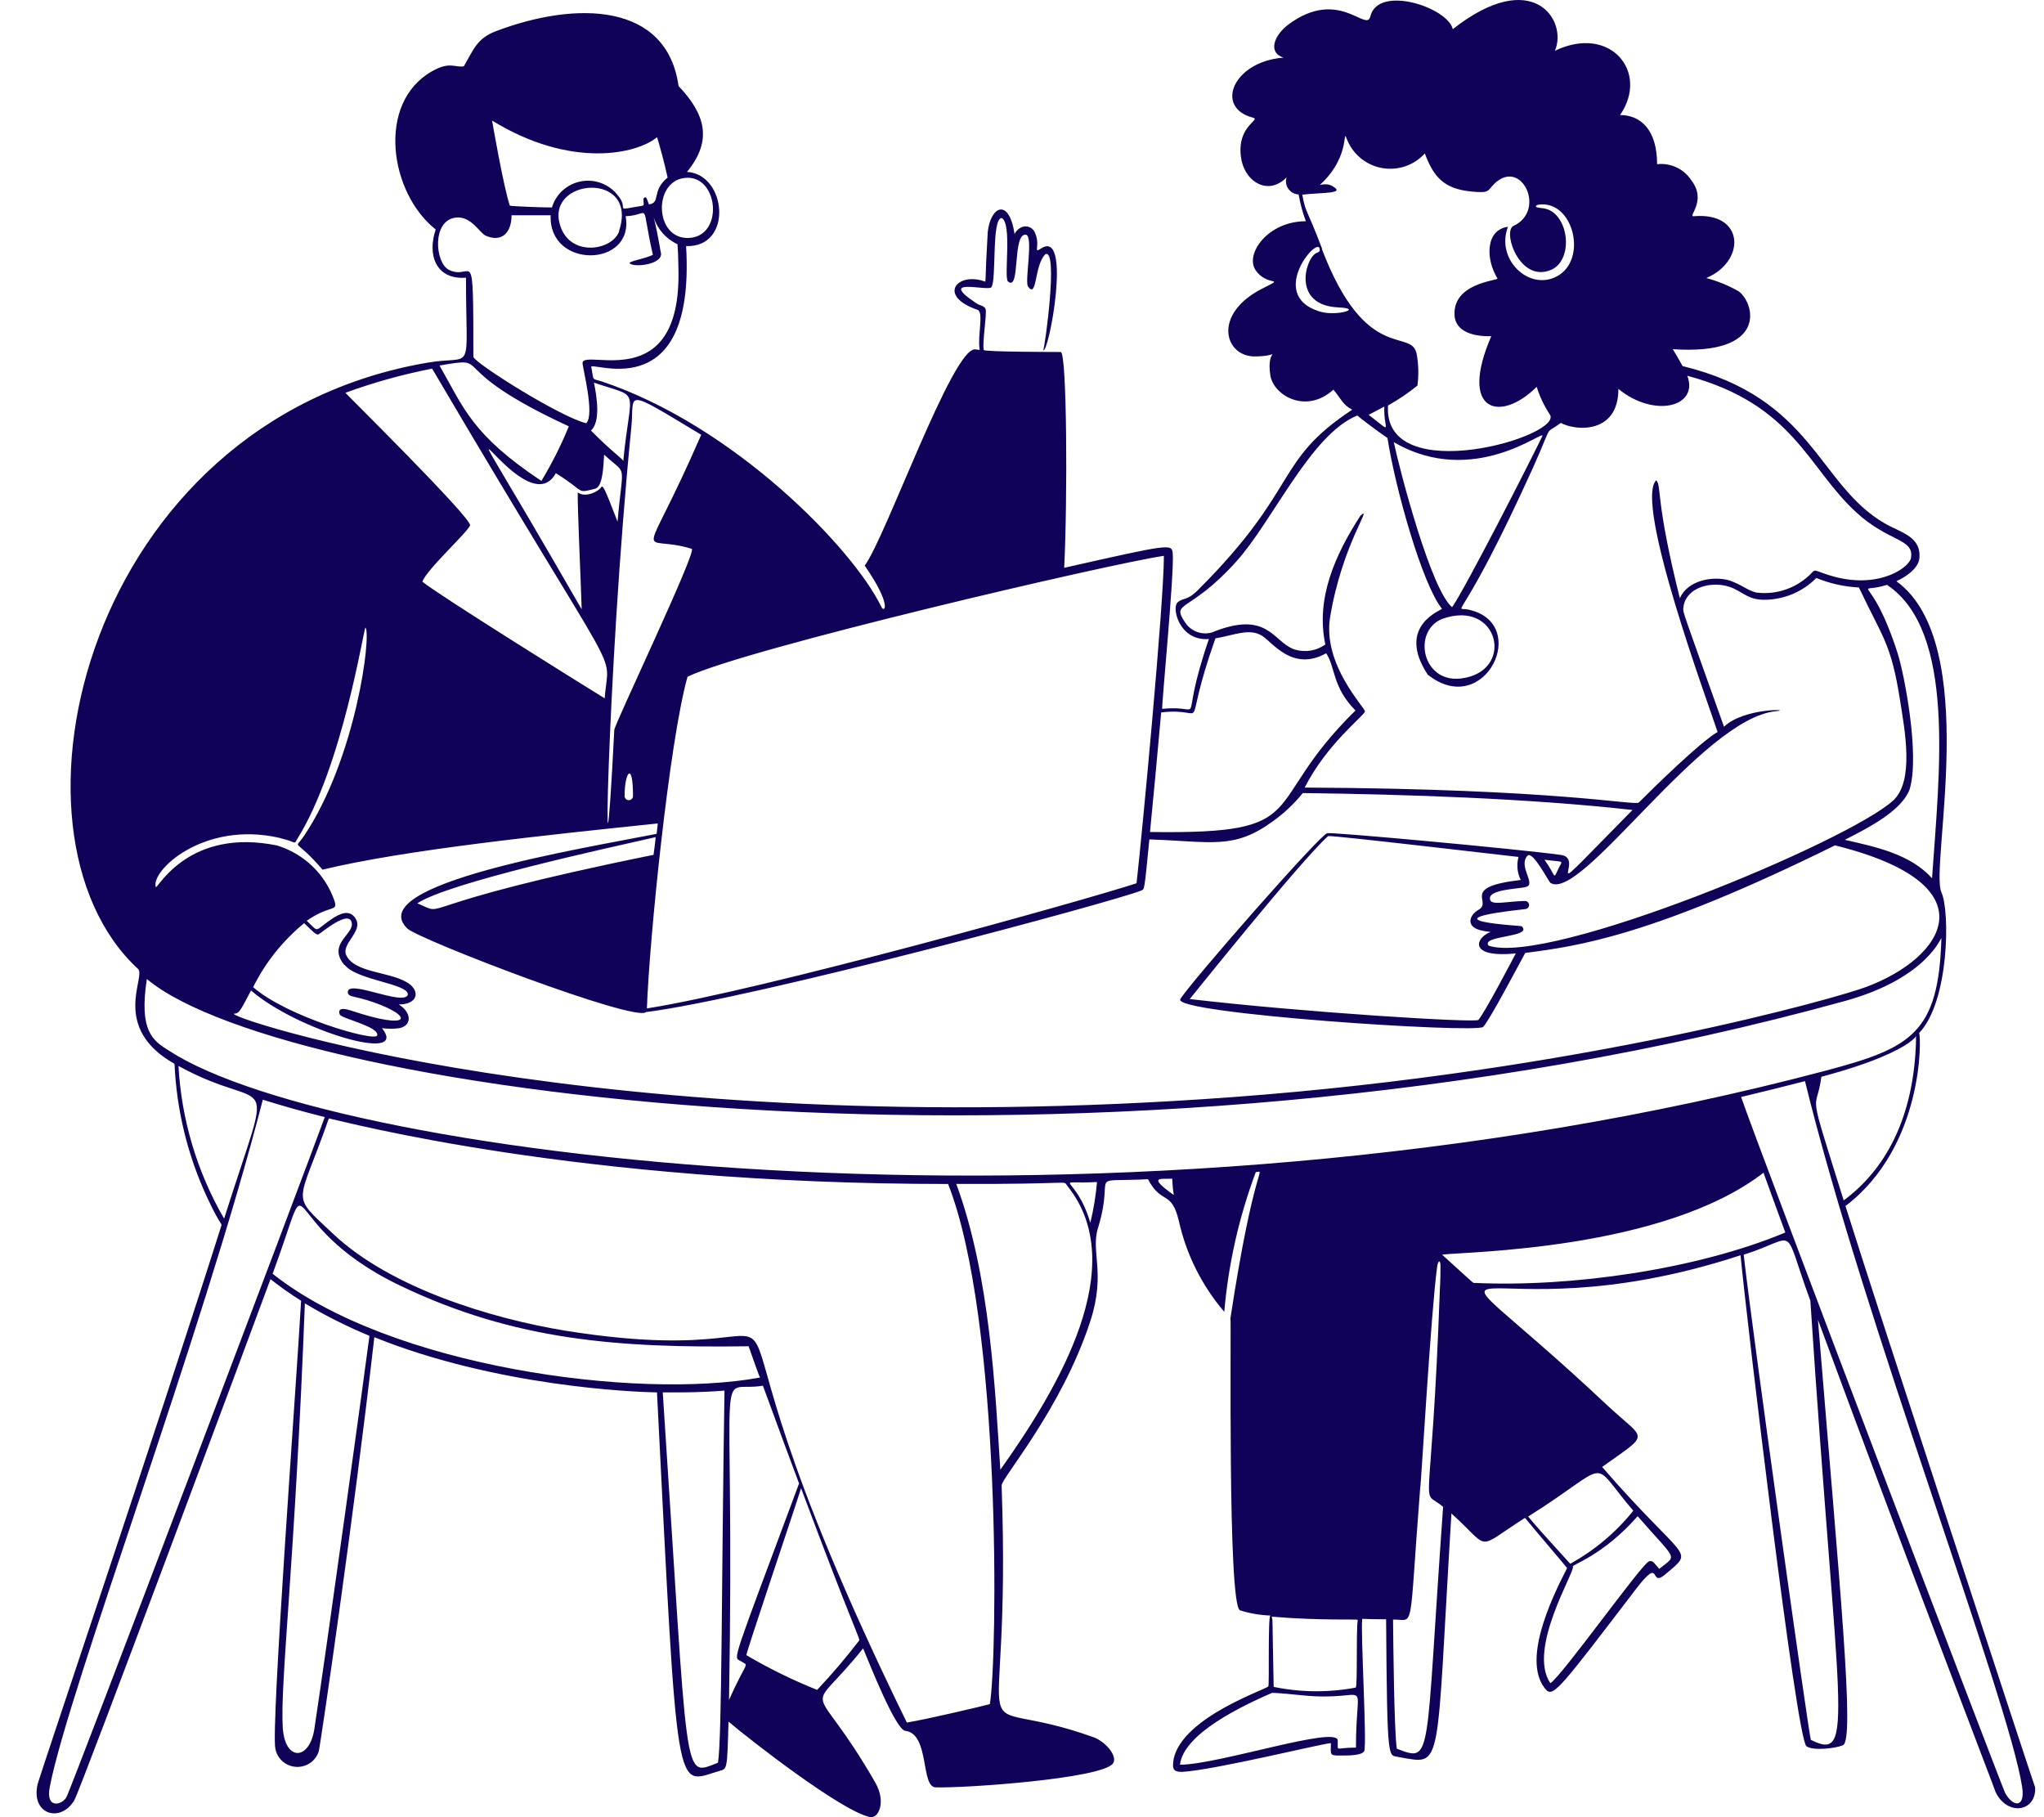 <svg width="45" height="40" viewBox="0 0 45 40" fill="none" xmlns="http://www.w3.org/2000/svg">
<path d="M40.629 26.547C42.359 25.233 42.301 22.817 42.25 22.739C42.914 22.05 42.933 20.052 42.741 19.641C42.481 19.083 43.639 14.164 41.75 12.793C41.916 12.72 42.234 12.531 42.257 12.286C42.298 11.801 41.838 11.723 41.486 11.516C40.016 10.66 39.923 8.761 37.043 8.058C36.936 7.863 36.913 7.828 36.827 7.686C38.911 7.828 38.643 6.696 38.284 6.416C38.058 6.286 37.816 6.187 37.564 6.12C38.441 5.754 38.416 4.659 37.286 4.76C37.152 4.771 37.587 4.418 37.233 3.965C37.153 3.843 37.041 3.746 36.908 3.684C36.775 3.622 36.628 3.598 36.482 3.614C36.482 2.845 36.11 2.532 35.667 2.532C36.318 1.586 35.45 0.532 34.232 1.118C34.521 0.452 33.75 -0.747 31.984 0.642C31.873 0.16 30.335 -0.343 30.169 0.362C30.083 0.723 29.474 -0.285 28.363 0.541C28.059 0.771 27.9 1.15 28.256 1.269C27.152 1.35 26.728 2.369 27.585 2.59C27.77 2.638 27.233 2.762 27.319 3.446C27.383 3.97 27.851 4.271 28.233 3.984C28.36 3.89 28.323 3.869 28.312 3.968C28.309 4.006 28.313 4.045 28.326 4.082C28.338 4.119 28.358 4.153 28.384 4.182C28.41 4.212 28.441 4.235 28.477 4.252C28.512 4.269 28.55 4.278 28.59 4.28C28.625 4.481 28.678 4.679 28.749 4.87C27.911 4.87 27.413 5.587 27.636 5.936C27.893 6.335 28.344 6.069 27.779 6.358C26.684 6.921 26.96 7.853 27.631 7.846C28.302 7.84 27.863 7.594 27.967 8.26C28.032 8.698 28.749 9.128 29.356 8.577C29.527 8.781 29.562 8.912 29.77 9.018C28.032 10.166 28.638 10.724 26.383 12.979C26.122 13.243 26.045 13.145 25.92 13.266C25.795 13.388 25.966 14.118 26.615 14.066C25.904 16.132 26.615 15.496 25.587 15.604C25.564 15.604 25.858 12.589 25.818 12.173C25.795 11.969 25.753 11.973 23.429 12.499C23.505 10.961 23.489 7.78 23.355 7.748C23.332 7.748 21.658 7.748 21.658 7.704C21.621 7.557 21.729 6.926 21.699 6.806C21.672 6.728 21.579 6.73 21.505 6.682C20.607 6.09 21.736 6.413 21.822 6.326C21.947 6.188 21.822 4.799 22.054 4.799C22.285 4.921 22.1 6.083 22.188 6.193C22.473 6.441 22.278 5.13 22.586 5.166C22.755 5.199 22.563 6.145 22.628 6.301C22.838 6.599 22.764 5.842 23.014 5.596C23.306 5.456 23 7.663 22.968 7.709C23.086 7.801 23.605 5.031 22.924 5.467C22.725 5.596 22.924 5.412 22.778 5.107C22.697 4.948 22.466 4.923 22.336 5.148C22.213 4.344 21.808 4.54 21.746 5.104C21.685 6.17 21.711 6.009 21.692 6.2C21.079 5.97 20.62 6.51 21.521 6.82C21.662 6.868 21.521 7.378 21.565 7.67C21.565 7.718 21.59 7.702 21.47 7.69C20.975 7.64 19.493 11.845 19.037 12.449C19.669 13.367 19.458 13.503 19.4 13.351C18.773 12.065 16.159 9.371 13.253 8.398C13.022 8.324 13.077 8.398 13.022 8.099C12.853 7.853 15.323 9.114 15.105 5.417C16.15 5.451 15.997 3.83 15.124 3.784C15.7 3.084 15.52 2.507 14.939 1.894C14.682 0.057 12.691 0.015 10.919 0.686C10.5 0.844 10.426 1.092 10.211 1.46C10.002 1.492 9.908 1.343 9.505 1.572C8.28 2.273 8.579 4.252 9.593 5.052C9.41 5.578 9.57 6.161 10.259 6.113C10.259 8.313 10.461 7.803 9.405 7.984C1.88 9.277 -0.222 18.326 3.04 21.329C3.221 21.497 2.429 22.62 3.842 23.417C3.887 24.437 4.132 25.439 4.564 26.366C4.886 27.055 4.897 26.905 4.865 27.006C3.49 31.347 0.869 39.095 0.827 39.279C0.677 39.943 1.334 40.136 1.637 39.626C1.772 39.396 5.478 29.452 5.955 28.157C6.171 28.327 6.396 28.486 6.629 28.632C6.53 30.398 5.96 38.048 6.062 38.489C6.081 38.596 6.135 38.694 6.217 38.767C6.298 38.84 6.402 38.884 6.512 38.892C6.621 38.9 6.73 38.871 6.822 38.811C6.913 38.75 6.981 38.661 7.016 38.558C7.051 38.443 7.791 33.388 8.241 29.434C10.903 30.511 13.92 30.642 14.464 30.649C14.927 39.814 14.858 39.263 15.835 38.983C16.006 38.932 16.011 38.983 16.038 37.896C16.502 38.291 18.539 39.878 19.157 39.998C19.342 40.032 19.514 39.665 19.271 39.24C17.858 36.776 17.703 37.913 19.002 36.284C19.148 36.636 19.713 38.064 19.928 38.099C20.472 38.158 20.264 39.332 20.597 39.343C21.19 39.366 24.262 39.155 24.503 38.817C24.605 38.677 24.385 38.376 24.103 38.25C21.037 37.141 22.285 39.208 22.051 32.697C22.051 32.532 23.373 31.014 24.003 29.085C24.353 28.012 24.003 27.548 24.177 27.018C24.559 25.766 23.883 26.028 25.274 25.957C25.57 26.526 25.79 26.186 25.953 26.875C26.117 27.613 26.46 28.3 26.953 28.876C27.043 27.824 27.277 26.79 27.647 25.801C27.879 25.78 27.617 25.557 27.089 29.016C27.11 29.039 27.022 35.318 27.298 35.446C27.514 35.515 27.739 35.553 27.967 35.561C27.911 35.605 27.948 37.118 27.923 37.118C27.923 37.175 26.047 37.779 25.839 38.714C25.811 38.918 25.807 39.003 26.022 39.003C26.737 38.964 29.143 38.37 29.3 38.37C29.3 38.624 29.261 38.645 29.504 38.643C29.71 38.643 29.967 38.643 30.034 38.549C30.097 38.395 29.953 35.931 29.99 35.644C29.99 35.621 29.951 35.644 30.516 35.644C30.539 38.921 30.565 38.611 30.796 38.677C31.785 38.845 31.604 39.061 31.954 33.315C32.847 34.119 32.449 34.128 33.574 33.411C33.727 33.602 34.501 34.509 34.501 34.516C34.13 35.233 33.486 36.61 34.051 37.21C34.211 37.345 34.399 37.097 35.989 35.014C36.614 34.192 36.288 34.973 36.661 34.656C37.334 34.084 37.124 34.426 35.272 32.291C36.357 31.512 36.239 31.733 35.38 30.929C30.699 26.536 32.389 29.576 38.319 27.631C38.462 29.11 39.55 38.28 39.77 38.438C39.921 38.546 40.418 38.484 40.574 38.416C40.84 38.296 40.509 35.007 40.023 29.05C41.979 34.351 43.933 39.421 43.933 39.444C44.192 39.989 44.838 39.881 44.804 39.341C44.797 39.35 41.294 28.674 40.629 26.547ZM36.531 34.534C36.422 34.422 36.397 34.337 36.3 34.369C36.117 34.461 34.383 36.895 34.132 37.051C33.618 36.298 34.681 34.59 34.628 34.484C34.596 34.44 35.281 34.254 36.054 33.375C36.938 34.39 36.925 34.213 36.529 34.534H36.531ZM35.959 33.253C35.578 33.729 35.106 34.126 34.57 34.422C33.875 33.659 33.781 33.547 33.644 33.382C35.549 32.185 34.952 32.082 35.957 33.253H35.959ZM42.183 22.88C42.143 24.645 41.474 25.773 40.59 26.423C39.759 23.766 39.981 24.572 40.099 23.702C42.414 23.084 42.185 22.625 42.18 22.88H42.183ZM42.537 19.334C42.053 18.799 41.307 18.645 40.615 18.486C41.192 18.195 41.87 17.832 42.041 17.377C42.273 16.624 41.919 14.812 41.775 14.371C41.18 12.522 40.791 13.11 41.544 12.874C43.067 13.893 42.694 17.023 42.535 19.334H42.537ZM33.482 19.37C32.134 19.524 32.864 19.843 32.556 20.023C32.338 20.147 32.264 20.406 32.616 20.482C32.875 20.539 32.847 20.482 32.727 20.558C32.468 20.712 32.401 21.084 33.371 20.987C33.26 21.198 32.702 22.262 32.549 22.45C32.493 22.519 28.698 22.285 26.193 21.991C26.214 21.968 28.65 18.925 29.24 18.404C29.296 18.378 33.408 18.863 33.431 18.863C33.385 19.032 33.402 19.212 33.48 19.37H33.482ZM32.771 20.815C32.597 20.585 33.764 20.638 33.5 20.388C33.477 20.374 31.25 20.266 33.593 20.009C33.614 20.004 33.633 19.992 33.646 19.974C33.659 19.957 33.665 19.935 33.663 19.913C33.661 19.892 33.651 19.872 33.635 19.857C33.619 19.842 33.599 19.833 33.577 19.832C33.16 19.843 32.901 19.919 32.817 19.832C32.681 19.568 33.466 19.57 33.598 19.522C33.829 19.46 33.41 19.063 33.632 18.833C33.748 18.73 34.084 19.389 34.132 19.432C34.806 19.876 37.471 15.806 39.099 15.655C39.502 15.616 38.404 15.567 37.955 15.997C37.029 13.397 37.052 13.489 37.059 13.388C37.089 12.988 37.543 12.819 37.934 12.883C38.325 12.947 38.409 13.2 38.83 13.202C39.046 13.203 39.259 13.161 39.458 13.079C39.657 12.996 39.837 12.875 39.988 12.722C40.286 12.845 40.603 12.916 40.925 12.931C41.449 14.043 41.632 14.15 41.831 15.416C41.935 16.075 42.148 17.191 41.68 17.62C40.696 18.525 34.102 21.267 32.769 20.815H32.771ZM34.005 18.925C34.468 18.985 34.399 18.925 34.308 19.125C34.186 19.38 34.271 19.299 34.003 18.925H34.005ZM29.053 6.857C27.842 6.485 29.108 5.075 29.053 5.522C29.053 5.545 28.985 5.566 28.967 5.578C28.735 5.708 28.444 6.726 29.472 6.767C30.027 6.792 29.412 6.969 29.053 6.857ZM29.108 5.479C28.761 4.56 28.747 4.705 28.671 4.285C29.134 4.232 29.634 4.269 29.333 4.096C29.168 4.002 29.006 4.112 29.081 4.05C29.775 3.396 29.527 2.739 29.666 3.095C29.733 3.252 29.839 3.39 29.974 3.496C30.109 3.602 30.269 3.673 30.439 3.701C30.608 3.729 30.783 3.714 30.945 3.658C31.108 3.601 31.253 3.505 31.368 3.377C31.562 3.89 31.78 4.156 32.394 4.216C32.803 4.255 32.739 4.204 32.894 4.05C33.489 3.46 34.051 4.624 33.329 4.969C33.065 5.061 33.443 6.241 34.149 5.94C34.676 5.711 34.533 4.624 33.945 4.581C33.727 4.565 33.838 4.51 33.873 4.505C34.637 4.397 34.961 5.706 34.285 6.078C33.665 6.42 32.922 5.706 33.199 4.992C32.702 5.059 32.704 5.704 32.968 6.129C33 6.179 31.928 6.221 32.028 6.997C32.095 7.332 32.491 7.408 32.831 7.401C32.106 9.077 33.03 9.312 33.831 8.515C33.898 8.726 33.992 8.928 34.114 9.114C34.491 9.59 30.439 10.777 30.558 8.926C30.786 8.798 31.003 8.652 31.206 8.487C31.236 8.258 31.231 8.026 31.19 7.798C31.085 7.199 30.078 8.046 29.099 5.474L29.108 5.479ZM31.977 13.372C31.514 13.018 30.819 10.368 30.685 9.732C32.452 10.765 34.044 9.408 33.954 9.603C33.683 10.168 32.25 12.97 31.968 13.367L31.977 13.372ZM32.155 14.936C31.31 15.03 31.092 13.902 31.741 13.627C33.005 13.163 33.375 14.796 32.155 14.936ZM30.127 9.133C30.127 9.133 30.335 9.027 30.477 8.949C30.453 9.47 30.701 9.564 30.127 9.128V9.133ZM26.089 13.698C25.774 13.225 26.186 13.507 27.217 12.361C28.02 11.47 28.86 9.557 29.882 9.146C29.939 9.197 30.25 9.438 30.546 9.642C30.72 10.756 31.31 12.857 31.745 13.399C31.766 13.425 30.715 13.76 31.433 14.851C32.692 15.852 33.725 13.703 32.313 13.416C31.982 13.351 32.164 13.797 33.753 10.288C34.216 9.254 33.973 9.599 34.362 9.309C34.697 9.491 35.63 9.553 35.63 8.561C36.418 9.206 37.406 8.96 37.147 8.271C39.508 8.907 39.793 10.302 40.874 11.284C41.569 11.923 42.129 11.854 42.074 12.263C42.074 12.463 41.402 12.977 40.361 12.688C40.004 12.589 39.965 12.515 39.898 12.598C39.742 12.764 39.55 12.892 39.335 12.969C39.12 13.047 38.89 13.072 38.663 13.043C38.467 12.993 38.355 12.876 38.078 12.777C37.7 12.669 37.152 12.777 36.983 13.168C36.436 10.986 36.587 10.697 36.462 10.572C35.975 11.064 37.594 15.446 37.814 16.112C37.42 16.341 36.401 17.345 36.08 17.664C35.998 17.744 34.315 17.363 28.724 17.336C29.206 16.383 30.009 15.776 30.051 15.662C30.064 15.586 29.108 14.633 29.284 13.581C29.55 11.973 30.245 11.087 29.951 11.351C29.395 12.21 28.962 13.172 29.178 14.187C29.078 14.258 28.964 14.304 28.843 14.322C28.722 14.34 28.599 14.329 28.483 14.29C28.02 14.118 27.909 13.42 26.677 13.923C26.568 13.953 26.452 13.947 26.346 13.907C26.24 13.866 26.15 13.793 26.089 13.698ZM26.758 14.052C27.18 13.98 27.504 13.822 27.784 13.994C28.015 14.137 28.455 14.793 29.196 14.38C29.4 14.676 29.328 15.124 29.842 15.639C27.677 17.761 28.992 18.367 25.318 18.314C25.374 17.751 25.501 16.406 25.564 15.682C26.698 15.549 25.964 16.3 26.758 14.052ZM25.624 12.235C25.624 13.287 25.14 18.397 25.022 19.442C23.927 19.805 16.735 21.809 14.242 22.197C14.293 20.712 14.733 16.33 15.136 14.897C16.377 14.29 24.422 12.41 25.624 12.235ZM9.185 19.885C9.88 19.425 13.367 18.67 14.434 18.427C14.434 18.482 14.395 18.762 14.388 18.817C8.801 19.949 9.919 20.2 9.192 19.885H9.185ZM15.437 9.571C14.117 12.614 14.047 11.716 15.23 12.081C15.353 12.12 13.531 15.939 13.524 16.066C13.244 21.554 13.353 14.89 13.899 9.406C13.976 8.65 13.67 8.506 15.439 9.571H15.437ZM13.936 17.522C13.936 17.546 13.926 17.57 13.909 17.587C13.892 17.604 13.868 17.614 13.844 17.614C13.819 17.614 13.795 17.604 13.778 17.587C13.761 17.57 13.751 17.546 13.751 17.522C13.749 17.003 13.936 16.732 13.936 17.522ZM13.077 8.423C14.135 8.783 13.885 8.471 13.721 10.152C13.721 10.104 13.505 9.978 13.01 9.477C13.232 9.277 13.135 8.715 13.077 8.423ZM13.105 10.756C13.262 10.717 13.286 10.297 13.3 10.008C13.823 10.49 13.712 10.132 13.596 11.484C13.286 10.678 13.288 10.726 13.246 10.708C13.188 10.823 12.88 10.965 12.721 10.839C12.704 11.002 12.792 12.883 12.806 13.413C9.021 6.825 11.507 11.748 12.237 10.416C12.911 10.834 12.672 10.864 13.11 10.756H13.105ZM15.131 3.913C15.825 3.899 15.932 5.208 15.161 5.238C14.39 5.268 14.371 3.926 15.131 3.913ZM14.466 3.019C14.522 3.201 14.624 3.57 14.698 3.908C14.33 4.213 14.559 4.459 14.286 4.5C14.235 4.372 14.235 4.298 14.165 4.372C14.165 4.562 14.228 4.51 13.969 4.558C13.531 4.636 13.857 4.59 13.591 4.287C13.497 4.169 13.372 4.08 13.23 4.028C13.088 3.976 12.934 3.964 12.785 3.993C12.637 4.022 12.499 4.091 12.387 4.192C12.275 4.293 12.194 4.423 12.151 4.567C11.95 4.567 11.327 4.544 11.225 4.528C11.086 4.122 10.836 2.672 10.834 2.654C12.568 3.72 14.024 3.391 14.466 3.019ZM13.633 5.086C13.489 5.513 12.57 5.667 12.339 4.983C11.97 3.913 14.075 3.75 13.628 5.086H13.633ZM9.88 5.938C9.579 5.784 9.502 4.859 10.03 4.79C10.373 4.748 10.556 5.125 10.692 5.187C11.044 5.343 11.262 5.125 11.262 4.739H12.123C12.075 5.933 13.976 5.888 13.774 4.76C14.353 4.735 14.091 4.367 14.374 5.61C14.188 5.699 13.874 5.741 13.86 5.791C13.925 5.892 14.554 5.835 14.554 5.591C14.483 5.176 14.429 4.925 14.392 4.788C14.434 4.916 14.502 5.035 14.592 5.136C14.682 5.237 14.792 5.319 14.915 5.375C14.929 5.552 14.932 5.685 14.936 5.92C15.008 8.726 12.853 7.66 12.825 7.987C12.825 8.101 13.1 9.135 12.906 9.316C12.332 9.178 10.479 8.01 10.422 7.858C10.419 5.219 10.415 6.209 9.88 5.938ZM12.524 9.383C12.354 9.799 12.152 10.201 11.919 10.586C10.38 9.564 10.204 8.965 9.676 8.046C10.919 7.835 9.674 8.067 12.524 9.385V9.383ZM9.514 8.115C13.839 15.464 13.397 14.18 13.313 15.372C12.744 15.023 9.676 13.108 9.299 12.805C9.389 12.538 10.296 11.716 10.348 11.565C10.398 11.413 7.595 8.648 7.604 8.646C8.222 8.42 8.856 8.243 9.502 8.117L9.514 8.115ZM6.173 18.45C6.55 18.539 6.462 18.601 6.543 18.47C7.546 16.863 8.002 13.85 8.046 13.813C8.18 13.976 7.838 16.697 6.689 18.406C6.472 18.73 6.469 18.406 7.101 19.143C8.91 18.704 12.038 18.381 14.48 18.126C14.48 18.185 14.462 18.282 14.455 18.355C12.869 18.67 7.951 19.458 8.97 20.441C9.289 20.709 13.994 22.508 14.223 22.278C16.61 21.975 24.549 19.841 25.133 19.6C25.195 19.559 25.189 19.655 25.304 18.477C26.675 18.523 27.157 18.707 28.015 18.084C28.265 17.906 28.489 17.695 28.682 17.457C30.963 17.485 33.667 17.575 35.941 17.829C33.658 20.147 34.968 18.9 34.366 18.819C33.355 18.681 29.201 18.302 29.226 18.342C29.162 18.252 26.161 21.678 25.985 21.995C25.809 22.312 32.509 22.753 32.653 22.604C32.797 22.455 33.456 21.198 33.579 20.976C34.755 20.824 36.357 20.604 40.398 18.608C43.894 19.476 42.789 21.09 41.092 21.722C40.499 21.952 34.811 23.582 27.145 24.149C13.128 25.185 4.712 22.312 5.166 22.312C5.279 22.312 5.33 22.165 5.527 21.802C6.518 22.668 9.032 23.431 8.41 22.631C8.539 22.65 8.67 22.65 8.799 22.631C9.044 22.576 9.06 22.344 8.863 22.172C8.764 22.087 8.75 22.115 8.838 22.108C9.222 22.08 9.245 21.784 8.947 21.616C8.544 21.387 7.835 21.412 7.632 21.045C7.483 20.778 8.011 20.509 7.828 20.218C7.701 20.016 7.497 20.098 7.298 20.232C6.895 20.509 7.041 20.532 6.752 20.268C7.28 19.903 7.446 20.082 7.361 19.823C7.262 19.536 7.095 19.276 6.876 19.066C6.656 18.855 6.389 18.699 6.097 18.61C4.173 18.22 3.492 19.529 3.432 19.529C3.302 19.182 4.474 18.055 6.161 18.445L6.173 18.45ZM7.59 21.242C7.865 21.584 9 21.649 8.979 21.897C8.882 22.158 7.602 21.52 7.659 21.858C7.696 21.959 7.771 21.906 8.224 22.062C9.116 22.372 9.067 22.694 7.724 22.243C7.477 22.161 7.442 22.243 7.481 22.333C7.521 22.422 8.352 22.599 8.305 22.792C8.257 22.942 6.312 22.379 5.573 21.729C5.843 21.186 6.226 20.707 6.696 20.321C6.884 20.503 6.963 20.585 7.009 20.569C7.055 20.553 7.722 19.974 7.747 20.34C7.752 20.588 7.217 20.792 7.578 21.238L7.59 21.242ZM3.941 23.47C5.981 24.588 6.053 23.288 4.934 26.825C4.339 25.798 3.995 24.648 3.929 23.465L3.941 23.47ZM1.461 39.561C1.378 39.722 0.998 39.844 1.096 39.332C1.519 37.159 4.437 29.457 5.786 24.207C6.296 24.365 6.638 24.459 7.15 24.59C6.768 25.645 1.556 39.417 1.461 39.561ZM6.921 38.057C6.817 38.746 6.282 38.785 6.226 38.043C6.161 37.058 6.49 34.479 6.712 28.69C7.168 28.963 7.643 29.201 8.134 29.404C8.044 30.104 7.226 36.043 6.921 38.057ZM15.807 38.801C15.011 39.104 15.172 39.398 14.591 30.649C14.7 30.649 15.362 30.66 15.95 30.61C15.883 34.81 15.897 38.222 15.807 38.801ZM6.002 28.038C7.018 25.282 5.93 26.915 8.801 28.295C11.348 29.519 13.644 29.673 16.481 29.634C16.615 30.01 16.712 30.293 16.733 30.323C14.015 30.819 8.586 30.093 6.002 28.038ZM16.05 37.419C16.187 29.475 15.707 30.688 16.796 30.502C17.229 31.689 17.442 32.252 17.592 32.654C16.096 36.67 16.147 36.47 16.295 36.558C16.506 36.695 16.457 36.502 16.05 37.419ZM18.916 36.11C18.626 36.488 18.317 36.851 17.99 37.198C17.452 36.983 16.931 36.727 16.432 36.434C16.411 36.42 17.423 33.432 17.636 32.759C18.787 35.834 18.942 36.078 18.916 36.11ZM21.792 37.511C21.676 37.545 20.43 37.841 19.965 37.917C14.2 26.134 19.449 30.419 12.447 29.291C10.827 29.027 8.606 28.354 7.342 27.167C6.37 26.248 6.55 26.593 7.24 24.618C7.611 24.692 12.686 26.062 20.873 26.062C22.056 29.073 21.961 36.523 21.792 37.511ZM22.023 32.348C21.91 30.66 21.808 28.106 21.053 26.06C23.704 26.074 23.39 25.968 23.498 26.104C24.908 27.856 23.304 30.552 22.026 32.348H22.023ZM24.003 26.912C23.677 25.808 23.114 26.074 24.151 26.019C24.125 26.32 24.077 26.619 24.005 26.912H24.003ZM25.83 26.297C25.251 25.881 25.559 25.959 25.807 25.945C25.825 26.313 25.858 26.315 25.832 26.297H25.83ZM29.849 38.468C29.37 38.468 29.462 38.578 29.451 38.31C29.435 37.977 26.818 38.845 25.978 38.845C26.057 38.156 27.367 37.541 28.006 37.263C28.006 37.263 28.152 37.263 28.645 37.315C30.243 37.483 29.852 36.78 29.852 38.468H29.849ZM27.997 35.586C29.085 35.678 29.893 35.634 29.891 35.657C29.852 35.944 29.891 37.139 29.845 37.148C29.248 37.26 28.635 37.254 28.041 37.132C28.006 35.501 28.025 35.683 27.997 35.586ZM3.73 23.134C3.36 22.905 3.057 22.7 3.233 21.55C6.293 24.122 24.302 26.54 40.617 22.034C42.47 21.522 42.743 20.581 42.741 20.657C42.681 22.749 42.065 23.07 40.208 23.564C24.728 27.672 7.423 25.527 3.73 23.134ZM30.752 38.493C30.692 38.11 30.673 36.101 30.669 35.65C31.155 35.637 31.009 36.036 31.266 32.757C31.282 32.771 31.498 28.931 31.639 27.888C31.657 27.744 31.718 27.709 31.713 27.888C31.713 28.003 31.713 28.155 31.701 28.348C31.509 33.682 31.238 32.711 31.771 33.17C31.368 38.778 31.553 38.797 30.752 38.493ZM32.475 28.24C32.419 28.24 32.514 28.311 31.748 27.617C32.245 27.551 36.61 27.525 38.825 25.814C39.013 26.336 38.969 26.214 39.305 27.13C37.33 27.955 34.556 28.336 32.475 28.24ZM39.867 38.298C39.833 38.257 38.615 29.592 38.388 27.619C39.624 27.229 39.217 26.894 39.856 28.63C40.46 37.83 40.861 38.792 39.867 38.298ZM44.144 39.465C44.086 39.364 38.698 25.227 38.332 24.147C38.795 24.037 39.386 23.89 39.738 23.798C41.03 29.08 44.227 37.41 44.519 39.336C44.591 39.805 44.315 39.78 44.144 39.465Z" fill="#100259"/>
</svg>
